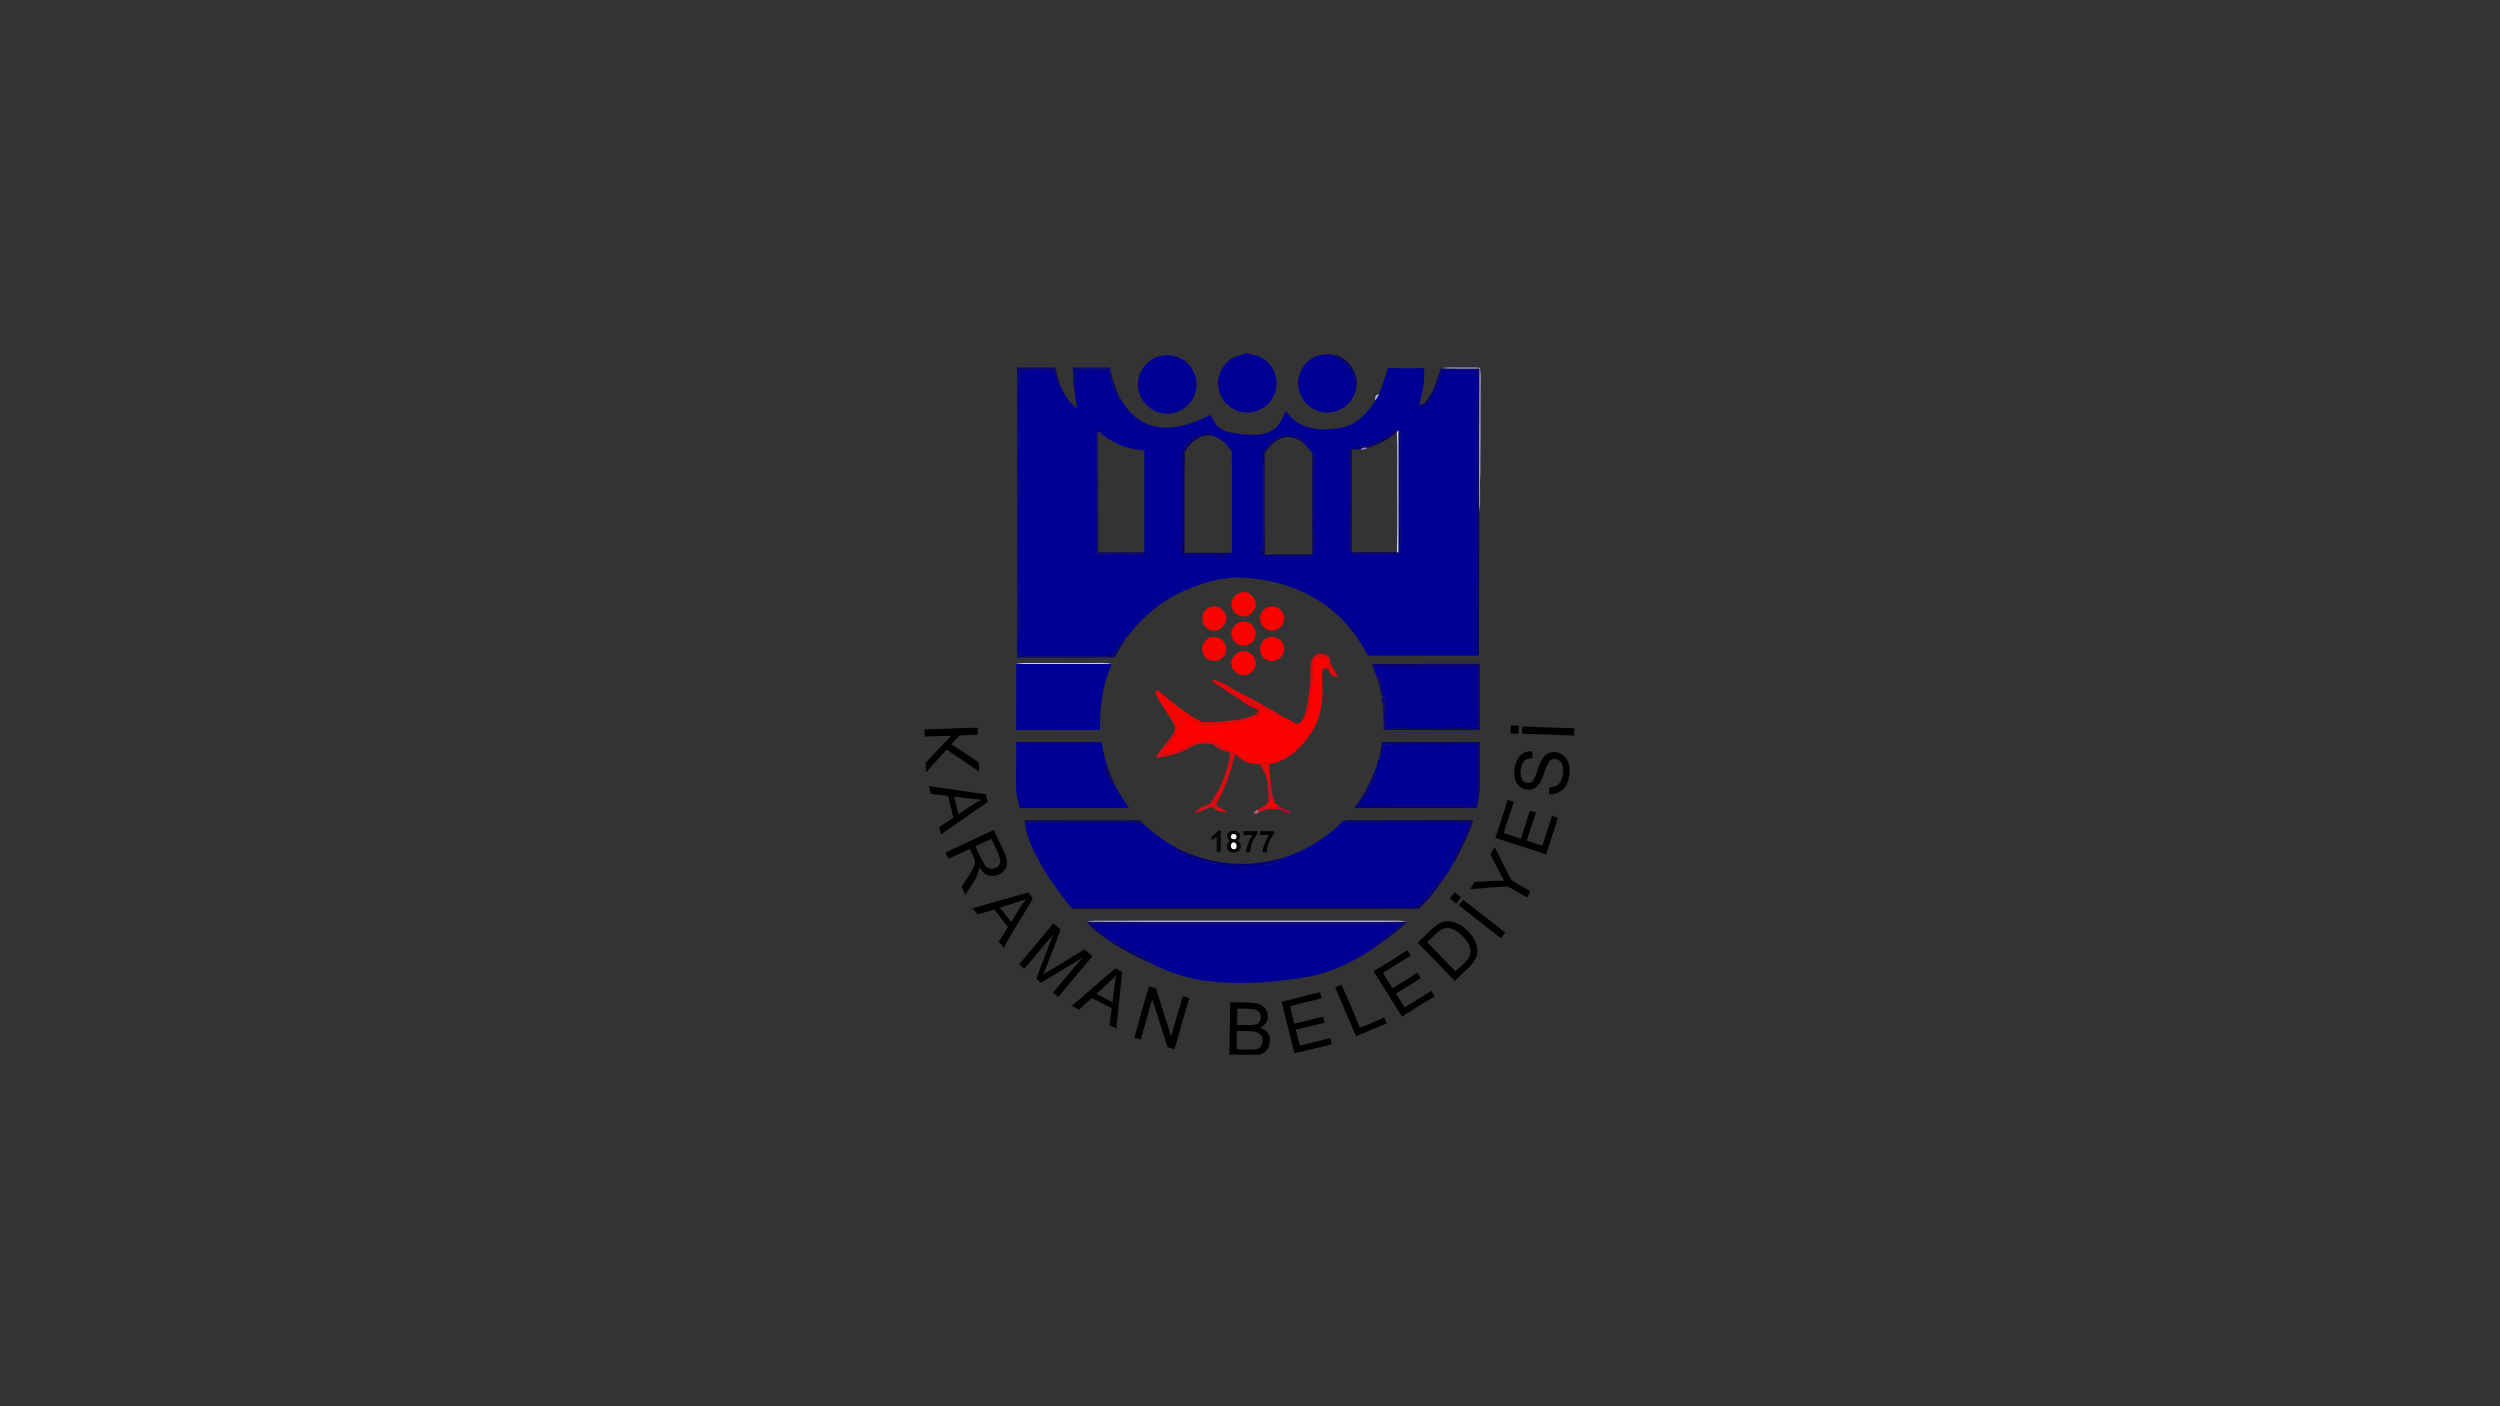 <?xml version="1.0" encoding="iso-8859-1"?>
<!-- Generator: Adobe Illustrator 29.7.1, SVG Export Plug-In . SVG Version: 9.03 Build 0)  -->
<svg version="1.1" id="Layer_1" xmlns="http://www.w3.org/2000/svg" xmlns:xlink="http://www.w3.org/1999/xlink" x="0px" y="0px"
	 viewBox="0 0 1920 1080" style="enable-background:new 0 0 1920 1080;" xml:space="preserve">
<rect x="0" y="0" width="1920" height="1080" fill="#333333" stroke="none"/>
<g>
	<path style="fill:#FFFFFF;" d="M946.17,647.23c3.67-2.02,5.3,4.73,1.64,5.12C945.15,652.62,944.52,648.79,946.17,647.23
		L946.17,647.23z"/>
	<path style="fill:#000094;" d="M957.24,271h0.55c3,1.43,6.41,1.64,9.45,2.98c4.88,2,8.84,5.94,11.02,10.73
		c4.34,8.89,1.92,20.54-5.73,26.84c-4.43,3.4-9.95,5.68-15.61,5.27c-10.63-0.45-20.21-9.21-21.25-19.86
		c-1.12-8.51,3.3-17.29,10.58-21.72C949.64,273.17,953.74,272.83,957.24,271 M1003.06,278.99c5.07-5.47,12.89-7.79,20.2-6.71
		c3.7,3.27,8.88,4.55,12.07,8.44c1.68,2.75,3.15,5.62,4.7,8.45c0.86,4.08,0.37,8.35,0.67,12.51c-3.81,12.04-19.07,18.99-30.45,13.04
		c-7.51-3.06-12.51-10.72-13.24-18.67C996.44,289.81,998.99,283.63,1003.06,278.99 M891.33,273.44c5.43-1.38,11.25-0.38,16.17,2.2
		c7.82,4.33,12.53,13.61,11.2,22.49c-1.08,11.43-12.39,20.47-23.72,19.53c-10.67-0.62-20.3-9.74-20.87-20.53
		C872.94,286.39,880.74,275.62,891.33,273.44 M1065.86,282.74c9.26,0.13,18.52,0.1,27.79,0.01c0.99,9.72-1.53,19.36-3.69,28.76
		c1.44-0.63,2.85-1.32,4.24-2.06c-0.89,1.12-1.79,2.23-2.67,3.36c6.59-2.15,8.52-9.33,11.35-14.87c2.17-4.19,2.21-9.29,4.88-13.21
		c2.26-1.08,4.87-0.86,7.32-0.95c6.24,0.16,12.49-0.11,18.74,0.19c2.37,7.8,1.2,16,1.06,23.99c-0.31,65.2-0.14,130.4-0.47,195.6
		c-27.96-0.02-55.92,0.07-83.88-0.04c-5.41-10.14-11.74-19.92-20.01-27.98c-18.44-18.91-44.38-29.24-70.44-31.49
		c-13.94-1.65-28.11,0.94-41.16,5.9c-19.53,6.61-37.03,18.98-49.95,35.04c-1.26,1.53-2.28,3.29-3.76,4.63
		c-2.54,1.65-4.74,3.8-6.09,6.54c-1.89,2.9-3.23,7.2-7.23,7.61c-8.61,1-17.29-0.22-25.93,0.22c-12-0.13-23.99,0.28-35.99,0.1
		c-2.77-0.16-6.51-0.18-7.8-3.18c-1-4.9,0.05-9.94-0.04-14.9c0.02-38.36-0.31-76.72,0.01-115.08c-0.13-8.64-0.4-17.28-0.08-25.91
		c0.18-19.95-0.49-39.9,0.24-59.85c7.76-1.78,15.85-2.25,23.74-1.15c5.69,0.57,4.36,7.89,7.86,11.07
		c3.06,7.04,6.67,14.43,13.51,18.56c-0.71-4.02-1.81-8-2-12.09c0.55-5.9-0.31-11.97,1.52-17.71c8.2-0.42,16.44-0.46,24.64,0.03
		c1.65,8.12,3.85,16.36,8.12,23.53c0.03-0.58,0.1-1.73,0.13-2.31c5.72,10.68,15.17,20.18,27.45,22.51
		c14.81,3.06,29.49-2.55,42.57-9.02c1.68,3.86,3.62,7.85,7.14,10.36c4.68,3.38,10.68,3.46,16.14,4.53
		c8.3,0.59,17.61,1.47,24.85-3.49c5.17-3.16,6.75-9.35,9.7-14.27c4.13,6.19,10.59,10.84,17.83,12.64c8.17,2.25,16.84,1.7,25.05-0.03
		c11.58-1.94,20-11.41,25.82-20.96c1.08-1.38,2.01-2.89,2.54-4.56C1061.71,296.29,1063.88,289.55,1065.86,282.74 M1069.78,330.76
		c-0.76,1.32-0.81,2.89-1.12,4.35l-0.07,0.05c-0.6,0.01-1.81,0.01-2.42,0.01c-4.77,2.19-9.24,5.05-14.16,6.9
		c-5.11,1.12-10.85,0.71-15.45,3.45c-0.84,3.06,0.19,6.34,0.06,9.49c-0.02,20.01,0.05,40.03-0.07,60.04
		c0.13,2.83-0.79,6.19,1.49,8.43l-0.02,0.71c0.71,1.08,1.7,1.58,2.98,1.49c9.21-0.28,18.44-0.53,27.65-0.06
		c2.17,0.12,4.3-0.3,6.42-0.7c0.2-1.61,0.36-3.23,0.46-4.85c-0.26-26.01-0.03-52.04-0.16-78.06c-0.17-3.9,1.05-7.98-0.58-11.71
		C1073.13,330.47,1071.32,330.06,1069.78,330.76 M843.17,330.78l0.02,0.83c-0.24,0.39-0.7,1.17-0.94,1.56
		c0.06,29.26-0.03,58.58,0.04,87.86c0,1.88,0.45,3.71,0.95,5.51c11.73-1.83,23.67-0.76,35.47-0.21c0.05-0.52,0.14-1.55,0.18-2.06
		c0.04-26.18,0.01-52.36,0-78.53C865.65,345.4,852.84,339.74,843.17,330.78 M919.39,334.79c-5.52,2.46-9.17,7.57-11.67,12.9
		c-0.16,3.13,0.81,6.21,0.73,9.36c-0.05,16.99-0.06,33.99,0.01,50.99c0.06,4.99-1.33,9.9-0.97,14.89c-0.05,1.43,1.24,2.65,2.65,2.62
		c8.44,0.56,16.93-0.28,25.38,0.29c0.06,1.03,0.13,2.06,0.2,3.1c1.68-0.67,3.11-1.79,4.38-3.05c1.58-0.16,3.16-0.28,4.75-0.41
		l-0.06-0.91l1.3,0.01c0.08-25.88,0.18-51.78-0.05-77.66c-3.17-5.77-8.58-10.36-14.9-12.33c-0.75-0.66-0.97-2.46-2.23-2.2
		C925.75,333.23,922.62,334.22,919.39,334.79 M976.68,338.68c-2.59,3.05-5.15,6.21-7.09,9.72c0.02,2.89,0.73,5.74,0.73,8.64
		c0.09,17.98,0,35.96,0.08,53.94c-0.04,3.63,0.36,7.3-0.31,10.89c-0.91,0.7-1.85,1.36-2.81,1.98c0.24,0.61,0.48,1.21,0.73,1.82
		c1.12-0.27,2.25-0.54,3.37-0.8l0.08,1.13l-0.72,0.84c12.03,0.99,24.14-0.22,36.17,0.79c0.01-0.46,0.03-1.38,0.03-1.84l0.94-0.01
		v-0.36c1.85-0.71,1.27-2.89,1.47-4.39c-0.01-24.08-0.29-48.18,0.15-72.25c-0.42-0.23-1.27-0.68-1.7-0.91
		c-1.86-2.47-4.07-4.64-6.04-7.02l1.21,0.62C997.7,332.55,984.06,332.42,976.68,338.68 M780.44,509.76
		c8.51,0.42,17.02,0.1,25.53,0.19c15.98-0.1,31.96,0.24,47.93-0.17c-6.88,15.95-9.87,33.56-8.98,50.89c-21.5-0.04-43,0.06-64.5-0.05
		C780.42,543.67,780.37,526.71,780.44,509.76 M1056.71,511.47c26.04-0.15,52.08-0.04,78.12-0.07c0.37,7.88-0.11,15.77,0.06,23.65
		c-0.19,7.83,0.5,15.68-0.22,23.5c-8.53,0.89-17.11,0.53-25.66,0.62c-11.32-0.07-22.65,0.14-33.97-0.22
		c-2.13-0.02-4.24,0.22-6.33,0.55c19.43,0.72,38.9,0.18,58.34,0.28c3.14,0.09,6.26,0.49,9.38,0.89
		c-24.51-0.02-49.02,0.01-73.53-0.01c1.74-0.26,3.49-0.52,5.24-0.77c-1.26-0.55-2.53-1.1-3.78-1.64c-0.5-3.74-0.94-7.53-0.52-11.3
		c0.2-2.88,0.87-5.86-0.07-8.68c-2.02-6.28-3.62-12.69-4.51-19.23c-0.37,0.5-1.12,1.5-1.49,2c-0.8-2.19-1.62-4.39-2.42-6.58
		C1055.69,513.71,1056.37,512.22,1056.71,511.47 M1061.55,535.14c1.39,1.52,1.54,3.61,0.8,5.48l-0.34,0.08
		C1061.24,539.08,1060.84,536.83,1061.55,535.14 M780.47,569.84c21.87,0.11,43.74-0.05,65.61,0.07c0.83,6.61,2.51,13.07,4.53,19.4
		c-0.72,0.88-1.43,1.77-2.14,2.67c2.57,3.96,3.92,9.26,8.14,11.83l0.27,0.16c2.86,5.93,6.62,11.35,10.43,16.69
		c-28.07-0.02-56.14,0.07-84.21-0.04c-0.79-4.89-2.85-9.59-2.71-14.6C780.48,593.96,780.32,581.89,780.47,569.84 M1062.87,571.71
		c20.36-0.8,40.75,0.13,61.12-0.4c3.43-0.13,6.85,0.07,10.27,0.41c0.85,6.38,0.51,12.83,0.51,19.26
		c-0.03,8.71,0.56,17.63-1.74,26.13c-0.44,2.55-3.56,2.5-5.55,2.19c-8.4-1.5-16.94-0.61-25.42-0.83c-15-0.18-30.02,0.48-44.99-0.51
		c-4.13,0.14-8.25,0.54-12.38,0.26c2.04-4.07,5.28-7.46,6.8-11.8c2.23-6,6.29-11.52,5.87-18.22c0.32-1.81,0.76-3.64,1.69-5.24
		C1061.7,579.78,1062.13,575.61,1062.87,571.71 M987.39,658.25c16.32-5.85,31.91-14.76,43.73-27.62c2.27,0.43,4.57,0.74,6.89,0.79
		c27.35-0.05,54.7-0.17,82.05-0.07c2.95,0.03,5.87,0.52,8.77,1.07c-3.07,11.02-10.36,20.26-13.22,31.36
		c-1.95,3.73-4.03,7.49-6.69,10.77c-6.94,4.27-9.93,12.2-15.73,17.62c-2.19,2.24-4.75,4.7-8.15,4.45
		c-54.35-0.25-108.7-0.03-163.05-0.12c-33.22,0.12-66.44-0.18-99.66,0.16h-0.03c-7.68-9.48-14.76-19.44-21.2-29.79
		c-6.19-10.9-12.53-22.24-13.9-34.94c3.26-0.46,6.54-0.8,9.83-0.76c23.34,0.37,46.68-0.01,70.02,0.03c3.93,0,7.81,0.76,11.53,2.01
		c7.89,7.48,16.91,13.63,26.43,18.87c-0.57,0.04-1.7,0.12-2.27,0.16c4.71,2.78,9.19,6.28,14.66,7.42
		c5.53,1.15,10.82,3.43,16.53,3.66c9.23,0.5,18.4,4.54,27.66,1.97c5.5-1.59,11.25-1.65,16.93-1.48c-0.22-0.37-0.67-1.11-0.89-1.48
		C981.21,661.88,984.66,660.69,987.39,658.25 M837.9,709.46c8.36-0.33,16.73-0.24,25.1-0.14c71.38-0.06,142.76,0.12,214.13-0.12
		c-5.78,6.17-13.92,9.71-18.85,16.69c-15.19,10.85-32.27,19.46-50.54,23.67c-27.55,4.99-55.92,7.29-83.75,3.39
		c-14.74-1.91-28.74-7.45-41.93-14.07c0.58,0.04,1.74,0.11,2.32,0.15c-3.03-1.77-6.06-3.52-9.04-5.36
		c-6.22-3.87-14.11-5.2-18.95-11.11c-1.23,0.21-2.46,0.41-3.69,0.62c-0.6-0.5-1.2-0.99-1.79-1.48c-0.28-2.28-2.49-3.32-4.09-4.58
		C843.53,714.95,840.56,712.35,837.9,709.46L837.9,709.46z"/>
	<path style="fill:#06046B;" d="M1023.26,272.28c13.2,1.84,22.33,16.9,17.44,29.4c-0.3-4.16,0.19-8.43-0.67-12.51
		c-1.55-2.83-3.02-5.7-4.7-8.45C1032.14,276.83,1026.96,275.55,1023.26,272.28 M1107.02,282.79c9.75,0.45,19.51,0.09,29.27,0.22
		c-0.15,36.76-0.46,73.52-0.16,110.28c0.02,36.77-0.34,73.54-0.3,110.32l-1.42-0.05c0.33-65.2,0.16-130.4,0.47-195.6
		c0.14-7.99,1.31-16.19-1.06-23.99c-6.25-0.3-12.5-0.03-18.74-0.19c-2.45,0.09-5.06-0.13-7.32,0.95c-2.67,3.92-2.71,9.02-4.88,13.21
		c-2.83,5.54-4.76,12.72-11.35,14.87c0.88-1.13,1.78-2.24,2.67-3.36c2-2.47,3.84-5.08,5.39-7.85
		C1102.82,295.63,1103.86,288.78,1107.02,282.79 M1069.78,330.76c1.54-0.7,3.35-0.29,5.01-0.46c1.63,3.73,0.41,7.81,0.58,11.71
		c0.13,26.02-0.1,52.05,0.16,78.06c-0.1,1.62-0.26,3.24-0.46,4.85c-2.12,0.4-4.25,0.82-6.42,0.7c-9.21-0.47-18.44-0.22-27.65,0.06
		c-1.28,0.09-2.27-0.41-2.98-1.49c11.59-0.23,23.19-0.11,34.79-0.07l1.2,0.02c0-31.21-0.01-62.42,0-93.63
		c-0.31,0.29-0.93,0.89-1.25,1.18c-1.31,1.2-2.68,2.34-4.1,3.42C1068.97,333.65,1069.02,332.08,1069.78,330.76 M919.39,334.79
		c3.23-0.57,6.36-1.56,9.52-2.4c1.26-0.26,1.48,1.54,2.23,2.2c-8.95-1.6-17.16,4.91-21.21,12.36c-0.44,25.87-0.05,51.77-0.19,77.64
		c11.68-0.05,23.36-0.03,35.05-0.02l0.06,0.91c-1.59,0.13-3.17,0.25-4.75,0.41c-1.27,1.26-2.7,2.38-4.38,3.05
		c-0.07-1.04-0.14-2.07-0.2-3.1c-8.45-0.57-16.94,0.27-25.38-0.29c-1.41,0.03-2.7-1.19-2.65-2.62c-0.36-4.99,1.03-9.9,0.97-14.89
		c-0.07-17-0.06-34-0.01-50.99c0.08-3.15-0.89-6.23-0.73-9.36C910.22,342.36,913.87,337.25,919.39,334.79 M976.68,338.68
		c7.38-6.26,21.02-6.13,26.29,2.79l-1.21-0.62c-4.64-3.97-11.16-6.83-17.22-4.41c-5.84,1.87-9.76,6.75-13.27,11.48
		c0.06,25.65-0.16,51.3,0.11,76.95c-1.12,0.26-2.25,0.53-3.37,0.8c-0.25-0.61-0.49-1.21-0.73-1.82c0.96-0.62,1.9-1.28,2.81-1.98
		c0.67-3.59,0.27-7.26,0.31-10.89c-0.08-17.98,0.01-35.96-0.08-53.94c0-2.9-0.71-5.75-0.73-8.64
		C971.53,344.89,974.09,341.73,976.68,338.68 M1052.01,342.07c4.92-1.85,9.39-4.71,14.16-6.9c0.61,0,1.82,0,2.42-0.01
		c-5.55,4.04-11.92,6.86-18.47,8.82c-1.88-0.5-3.87-0.19-5.37,1.07c-2.21,0.19-4.42,0.35-6.62,0.53c-0.09,25.97,0.1,51.93-0.09,77.9
		c-2.28-2.24-1.36-5.6-1.49-8.43c0.12-20.01,0.05-40.03,0.07-60.04c0.13-3.15-0.9-6.43-0.06-9.49
		C1041.16,342.78,1046.9,343.19,1052.01,342.07 M850.61,589.31c1.56,5.01,3.89,9.71,6,14.5c-4.22-2.57-5.57-7.87-8.14-11.83
		C849.18,591.08,849.89,590.19,850.61,589.31 M1031.12,630.63c2.86-1.07,5.97-0.58,8.95-0.67c30.45-0.02,60.89,0.04,91.33-0.04
		c-3.14,10.02-7.82,19.45-12.65,28.74c-0.88,1.8-1.83,3.58-3.14,5.12c2.86-11.1,10.15-20.34,13.22-31.36
		c-2.9-0.55-5.82-1.04-8.77-1.07c-27.35-0.1-54.7,0.02-82.05,0.07C1035.69,631.37,1033.39,631.06,1031.12,630.63 M1093.19,692.17
		c5.8-5.42,8.79-13.35,15.73-17.62c-5.56,8.35-11.75,16.49-19.15,23.27c-84.58,0.17-169.18,0.03-253.76,0.07
		c-4.26-0.2-8.6,0.39-12.8-0.28l-0.88-0.95c33.22-0.34,66.44-0.04,99.66-0.16c54.35,0.09,108.7-0.13,163.05,0.12
		C1088.44,696.87,1091,694.41,1093.19,692.17 M834.54,707.81c57.49,0.39,115,0.06,172.5,0.17c24.56-0.13,49.12,0.27,73.67-0.21
		c-6.88,6.72-14.45,12.77-22.43,18.12c4.93-6.98,13.07-10.52,18.85-16.69c-71.37,0.24-142.75,0.06-214.13,0.12
		c-8.37-0.1-16.74-0.19-25.1,0.14c2.66,2.89,5.63,5.49,8.92,7.66c1.6,1.26,3.81,2.3,4.09,4.58
		C844.84,717.86,839.05,713.45,834.54,707.81 M852.7,723.18c1.23-0.21,2.46-0.41,3.69-0.62c4.84,5.91,12.73,7.24,18.95,11.11
		c2.98,1.84,6.01,3.59,9.04,5.36c-0.58-0.04-1.74-0.11-2.32-0.15C871.73,734.76,862.16,728.97,852.7,723.18L852.7,723.18z"/>
	<path style="fill:#0A086F;" d="M781.07,282.14c9.77,0,19.55,0,29.33,0.01c1.01,4.36,2.3,8.64,3.5,12.94
		c-3.5-3.18-2.17-10.5-7.86-11.07c-7.89-1.1-15.98-0.63-23.74,1.15c-0.73,19.95-0.06,39.9-0.24,59.85
		c-0.32,8.63-0.05,17.27,0.08,25.91c-0.32,38.36,0.01,76.72-0.01,115.08c0.09,4.96-0.96,10,0.04,14.9c1.29,3,5.03,3.02,7.8,3.18
		c12,0.18,23.99-0.23,35.99-0.1c8.64-0.44,17.32,0.78,25.93-0.22c4-0.41,5.34-4.71,7.23-7.61c1.35-2.74,3.55-4.89,6.09-6.54
		c-3.22,4.98-6.29,10.18-9.18,15.27c-24.97,0.31-49.97,0.05-74.96,0.13C781.1,430.73,781.11,356.44,781.07,282.14 M842.25,333.17
		c0.24-0.39,0.7-1.17,0.94-1.56c0.18,30.87,0.03,61.75,0.07,92.63c11.88-0.03,23.75-0.08,35.63,0.03c-0.04,0.51-0.13,1.54-0.18,2.06
		c-11.8-0.55-23.74-1.62-35.47,0.21c-0.5-1.8-0.95-3.63-0.95-5.51C842.22,391.75,842.31,362.43,842.25,333.17 M1059.26,519.04
		c0.89,6.54,2.49,12.95,4.51,19.23c0.94,2.82,0.27,5.8,0.07,8.68c-0.42,3.77,0.02,7.56,0.52,11.3c1.25,0.54,2.52,1.09,3.78,1.64
		c-1.75,0.25-3.5,0.51-5.24,0.77l-0.43,0.06c0.58-6.7-0.49-13.46-0.12-20.1c0.74-1.87,0.59-3.96-0.8-5.48
		c-1.88-4.47-2.07-9.52-3.78-14.1C1058.14,520.54,1058.89,519.54,1059.26,519.04L1059.26,519.04z"/>
	<path style="fill:#080A71;" d="M823.93,282.18c9.55-0.1,19.09,0.01,28.64-0.03c1.18,7.98,4.05,15.59,7.25,22.95
		c-0.03,0.58-0.1,1.73-0.13,2.31c-4.27-7.17-6.47-15.41-8.12-23.53c-8.2-0.49-16.44-0.45-24.64-0.03
		c-1.83,5.74-0.97,11.81-1.52,17.71C824.28,295.16,824.14,288.66,823.93,282.18L823.93,282.18z"/>
	<path style="fill:#B7B9F2;" d="M1107.02,282.79c5.93-0.93,11.95-0.39,17.93-0.49c3.85,0.12,7.74-0.32,11.58,0.21
		c1.12,6.76,0.31,13.68,0.5,20.5c0.06,20.66-0.09,41.31-0.18,61.96c-0.64,9.43,0.55,18.94-0.72,28.32
		c-0.3-36.76,0.01-73.52,0.16-110.28C1126.53,282.88,1116.77,283.24,1107.02,282.79L1107.02,282.79z"/>
	<path style="fill:#AFB0E0;" d="M1056.37,307.37c-1.09-1.56,0.58-5.02,2.54-4.56C1058.38,304.48,1057.45,305.99,1056.37,307.37
		L1056.37,307.37z"/>
	<path style="fill:#C9CAFF;" d="M1072.76,331.69c0.32-0.29,0.94-0.89,1.25-1.18c-0.01,31.21,0,62.42,0,93.63l-1.2-0.02
		c0.64-24.04,0.11-48.09,0.3-72.14C1073.21,345.22,1073.06,338.45,1072.76,331.69L1072.76,331.69z"/>
	<path style="fill:#8384D4;" d="M1044.75,345.05c1.5-1.26,3.49-1.57,5.37-1.07C1048.63,345.29,1046.62,345.65,1044.75,345.05
		L1044.75,345.05z"/>
	<path style="fill:#07066B;" d="M1007.8,347.87c0.43,0.23,1.28,0.68,1.7,0.91c-0.44,24.07-0.16,48.17-0.15,72.25
		c-0.2,1.5,0.38,3.68-1.47,4.39C1007.75,399.57,1007.9,373.72,1007.8,347.87L1007.8,347.87z"/>
	<path style="fill:#060369;" d="M971.46,426c11.82-0.44,23.66-0.02,35.48-0.21c0,0.46-0.02,1.38-0.03,1.84
		c-12.03-1.01-24.14,0.2-36.17-0.79L971.46,426L971.46,426z"/>
	<path style="fill:#F80402;" d="M945.98,461.98c1.32-5.59,8.18-9.19,13.35-6.23c3.61,2.04,5.54,6.35,5.12,10.43
		c-1.55,2.68-3.22,5.82-6.46,6.68C951.63,475.34,944,468.6,945.98,461.98L945.98,461.98z"/>
	<path style="fill:#F80300;" d="M929.29,466.35c5.56-2.65,12.81,2.64,12.42,8.69c0.38,6.63-8.19,11.82-13.75,7.95
		C921.16,479.73,922.1,468.57,929.29,466.35L929.29,466.35z"/>
	<path style="fill:#F70400;" d="M974.26,466.2c4.53-1.81,10.17,1.3,11.45,5.94c1.66,4.32-0.86,9.79-5.27,11.28
		c-4.56,2.46-10.79-0.75-12.31-5.51C966.32,473.2,969.42,467.48,974.26,466.2L974.26,466.2z"/>
	<path style="fill:#F90302;" d="M951.26,478.22c4.34-2.13,10.19-0.07,12.08,4.44c3.35,5.59-1.79,13.82-8.36,13.13
		c-4.96,0.34-8.93-4.12-9.32-8.81C945.52,483.29,947.99,479.77,951.26,478.22L951.26,478.22z"/>
	<path style="fill:#F80302;" d="M972.94,490.04c5.31-2.7,12.31,0.88,13.05,6.82c1.73,7-6.64,13.27-12.98,9.92
		C965.92,504.09,966.09,492.94,972.94,490.04L972.94,490.04z"/>
	<path style="fill:#F50400;" d="M923.3,498.97c-0.49-4.07,2.39-7.28,5.51-9.41c3.34-0.5,7.1-0.62,9.74,1.88
		c4.56,3.72,4.17,11.99-1.17,14.81C931.89,510.03,923.2,505.78,923.3,498.97L923.3,498.97z"/>
	<path style="fill:#F70402;" d="M952.28,500.45c6.46-2.29,13.2,4.16,12.07,10.64c-1.14,3.74-4.32,7.19-8.39,7.45
		c-5.68,0.7-11.21-4.94-10.21-10.62C946.55,504.61,949.09,501.67,952.28,500.45L952.28,500.45z"/>
	<path style="fill:#DF080E;" d="M1009.21,504.09c2.66-3.7,8.23-2.33,11.11,0.38c2.02,1.76,0.76,4.82,2.36,6.82
		c1.81,2.69,3.55,5.44,5.12,8.28c-3.51,0.97-6.41-1.35-7.48-4.56l0.31-1.39c0.01-2.98-0.43-6.38-2.53-8.63
		c-2.42-1.14-6.12-1.26-7.77,1.23c-2.88,3.97-2.19,9.15-2.3,13.77c0.16,4.37-0.51,8.69-1.34,12.97c-1.21,6.27-0.41,13.59-5.31,18.48
		c2.9-9.56,4.06-19.54,4.95-29.46C1006.77,515.98,1005.13,509.2,1009.21,504.09L1009.21,504.09z"/>
	<path style="fill:#FD0100;" d="M1010.33,506.22c1.65-2.49,5.35-2.37,7.77-1.23c2.1,2.25,2.54,5.65,2.53,8.63
		c-1.62-0.44-3.27-0.52-4.83,0.16c-0.97,7.69,0.37,15.44-0.4,23.16c-0.94,7.88-2.3,15.99-6.53,22.86c-5.71,9.32-13,18.1-22.8,23.29
		c-3.58,1.79-7.44,3.35-11.48,3.56c-3.21-0.29-6.47-0.99-9.67-0.17c-6.68,0.73-12.34-3.79-16.97-8.01c-2.94-1.67-6.19-2.74-9.08-4.5
		c-2.81-1.55-5.47-3.71-8.77-4.03c-3.66-0.42-7.39-0.35-11.04,0.19c-3.15,0.53-5.7,2.59-8.49,4c-5.81,3.19-12.37,4.52-18.82,5.76
		c2.88-5.78,7.7-10.26,10.67-15.98c2.74-4.92,5.08-10.29,9.88-13.6c3.55,2.14,6.28,6.4,10.93,5.91c9.62,0.54,19.26-0.29,28.75-1.83
		c5.04-0.88,9.87-2.76,14.48-4.93c2.16-0.58,2.87-3.57,1.48-5.21c-2.67-1.8-5.76-2.9-8.39-4.8c10.34,1.9,17.77,11.27,28.31,12.32
		c3.07,0.55,5.04,3.55,8.09,4.09c2.85,0.3,3.94-2.58,5.43-4.42c4.9-4.89,4.1-12.21,5.31-18.48c0.83-4.28,1.5-8.6,1.34-12.97
		C1008.14,515.37,1007.45,510.19,1010.33,506.22L1010.33,506.22z"/>
	<path style="fill:#CFCAFE;" d="M779.61,509.71c5.47-0.79,11-0.5,16.51-0.51c14.64,0.03,29.29-0.07,43.93-0.02
		c4.62,0.09,9.3-0.45,13.85,0.6c-15.97,0.41-31.95,0.07-47.93,0.17c-8.51-0.09-17.02,0.23-25.53-0.19L779.61,509.71L779.61,509.71z"
		/>
	<path style="fill:#080571;" d="M1053.48,509.84c27.65-0.08,55.29,0.06,82.94-0.07c-0.01,16.96-0.03,33.93,0.01,50.9
		c-3.12-0.4-6.24-0.8-9.38-0.89c-19.44-0.1-38.91,0.44-58.34-0.28c2.09-0.33,4.2-0.57,6.33-0.55c11.32,0.36,22.65,0.15,33.97,0.22
		c8.55-0.09,17.13,0.27,25.66-0.62c0.72-7.82,0.03-15.67,0.22-23.5c-0.17-7.88,0.31-15.77-0.06-23.65
		c-26.04,0.03-52.08-0.08-78.12,0.07c-0.34,0.75-1.02,2.24-1.36,2.99C1054.72,512.91,1054.11,511.37,1053.48,509.84L1053.48,509.84z
		"/>
	<path style="fill:#E9070B;" d="M931,522.1c7.18,0.83,13,5.47,19.15,8.83c12.78,6.54,25.41,13.44,37.71,20.84
		c-10.54-1.05-17.97-10.42-28.31-12.32c2.63,1.9,5.72,3,8.39,4.8c1.39,1.64,0.68,4.63-1.48,5.21c-4.61,2.17-9.44,4.05-14.48,4.93
		c-9.49,1.54-19.13,2.37-28.75,1.83l-0.79-1.62c6.89,0.05,13.79-0.03,20.62-0.98c7.61-0.37,15.16-2.03,22.02-5.42
		c0.55-0.77,1.1-1.54,1.66-2.31c-2.39-2.59-6.18-2.61-8.9-4.66c-7.99-5.72-16.34-10.88-24.5-16.33
		C932.25,524.25,931.38,523.32,931,522.1L931,522.1z"/>
	<path style="fill:#F40501;" d="M887.57,530.59c0.49-0.04,1.47-0.12,1.96-0.16c10.29,8.61,20.66,17.4,32.62,23.61l0.29,0.56
		l0.79,1.62c-4.65,0.49-7.38-3.77-10.93-5.91c-4.8,3.31-7.14,8.68-9.88,13.6c-1.64-1.48,0.13-3.21,0.07-4.89
		c0.12-1.71-1.06-3.13-1.78-4.58c-4.06-6.72-8.53-13.2-12.46-20.01C887.51,533.28,887.71,531.87,887.57,530.59L887.57,530.59z"/>
	<path d="M1160.33,557.15c2.04,0.04,4.09,0.08,6.15,0.14c-0.09,2.1-0.17,4.2-0.24,6.3c-2.02-0.06-4.04-0.13-6.05-0.17
		C1160.22,561.32,1160.28,559.24,1160.33,557.15 M710,560.27c13.61-0.67,27.23-0.97,40.85-1.45c0.02,1.84,0.04,3.67,0.05,5.51
		c-4.61,0.07-9.21,0.29-13.82,0.42c-2.21,2.27-4.48,4.5-6.46,6.98c7.07,4.5,14.12,9.06,21.08,13.73c0.1,2.39,0.17,4.79,0.25,7.19
		c-8.19-5.83-16.57-11.37-24.88-17.02c-5.35,5.87-10.71,11.74-15.92,17.72c-0.12-2.46-0.2-4.93-0.3-7.39
		c6.44-7,12.99-13.9,19.54-20.8c-6.71-0.05-13.41,0.36-20.11,0.54C710.19,563.88,710.09,562.08,710,560.27 M1168.99,557.96
		c13.34,0.43,26.69,0.9,40.03,1.37v5.56c-13.37-0.55-26.74-1.02-40.11-1.42C1168.93,561.63,1168.96,559.8,1168.99,557.96
		 M1166.44,581.58c2.36-3.32,6.51-4.76,10.47-4.65c-0.02,1.74-0.05,3.49-0.07,5.24c-2.51,0.32-5.39,0.68-6.85,3.04
		c-2.41,3.76-2.82,8.81-1.27,12.98c1.22,3.27,5.88,4.24,8.36,1.83c4.05-6.1,4.2-14.2,9.46-19.62c4.24-4.38,12.21-3.39,15.75,1.42
		c4.11,4.9,3.61,11.92,2.04,17.72c-1.66,6.34-8.02,11.12-14.65,10.39c0.04-1.73,0.07-3.45,0.09-5.17c2.8-0.27,5.98-0.69,7.74-3.18
		c3.13-4.2,3.96-10.21,2-15.07c-1.5-3.74-7.11-4.99-9.66-1.63c-4.16,5.93-4.28,14.15-9.69,19.32c-5.15,4.82-14.56,1.66-16.34-5.01
		C1162.21,593.35,1162.82,586.57,1166.44,581.58 M713.45,603.71c14.58,1.96,29.1,4.35,43.68,6.28c0.49,1.98,0.95,3.97,1.38,5.97
		c-12.05,8.11-23.78,16.68-35.77,24.87c-0.51-1.83-0.99-3.65-1.47-5.47c3.53-2.61,7.33-4.82,10.93-7.32
		c-1.32-5.59-2.72-11.15-4.07-16.73c-4.43-0.6-8.87-1.07-13.3-1.64C714.39,607.68,713.92,605.69,713.45,603.71 M732.71,611.85
		c1.07,4.55,2.35,9.05,3.52,13.58c5.76-3.94,11.32-8.44,17.77-11.19C746.9,613.47,739.8,612.74,732.71,611.85 M1157.82,614.44
		c1.59,0.43,3.15,0.89,4.74,1.35c-2.34,8.13-5.61,15.96-7.73,24.15c4.51,1.09,8.84,2.77,13.23,4.26c2.22-7.19,4.65-14.32,6.84-21.52
		c1.55,0.42,3.11,0.86,4.67,1.31c-2.15,7.28-4.85,14.37-7.04,21.63c4.01,1.25,8.01,2.52,11.99,3.87c2.62-7.61,4.98-15.3,7.43-22.96
		c1.54,0.51,3.1,0.98,4.62,1.57c-3.01,9.36-6.26,18.64-9.12,28.05c-13.02-4.25-26.02-8.5-39.06-12.69
		C1151.82,633.88,1154.82,624.16,1157.82,614.44 M726.12,654.73c12.4-5.76,24.74-11.66,37.19-17.32c2.12,4.65,4.17,9.33,6.48,13.89
		c1.69,3.7,3.72,7.49,3.65,11.67c-0.46,6.56-7.8,11.33-14.03,9.44c-3.37-0.81-5.44-3.8-7.4-6.4c-0.64,8.19-6.61,14.55-10.76,21.24
		c-0.9-2.05-1.81-4.09-2.65-6.17c3.21-5.52,7.46-10.48,9.74-16.5c1.59-4.56-1.89-8.54-3.36-12.6c-5.5,2.49-11.02,4.95-16.47,7.55
		C727.71,657.93,726.92,656.33,726.12,654.73 M749.14,649.92c2.34,4.92,4.42,10.02,7.33,14.63c3.12,4.93,12.02,2.51,11.74-3.51
		c-0.77-6-4.53-11.12-6.62-16.72C757.38,646.05,753.28,648.03,749.14,649.92 M1144.71,656.05c1.07-1.87,2.14-3.74,3.19-5.62
		c4.46,8.29,8.01,17.08,12.74,25.22c4.61,3.41,9.87,5.8,14.71,8.85c-0.87,1.59-1.73,3.18-2.57,4.79c-4.94-2.87-9.76-5.98-14.9-8.47
		c-9.57,0.23-19.12,1.61-28.71,1.95c1.05-1.83,2.12-3.63,3.21-5.43c7.58-0.38,15.14-0.9,22.73-1.17
		C1151.4,669.59,1148.03,662.83,1144.71,656.05 M746.73,697.63c14.33-4.22,28.74-8.21,43.13-12.19c1.03,1.64,2.16,3.21,3.3,4.77
		c-7.41,12.88-15.67,25.28-22.63,38.42c-0.34-2.3-2.2-3.78-3.52-5.52c2.42-3.73,5.07-7.33,7.1-11.3
		c-3.61-4.37-7.07-8.86-10.55-13.33c-4.23,1.25-8.42,2.58-12.65,3.83C749.58,700.69,748.25,699.06,746.73,697.63 M788.1,690.53
		c-6.63,2.48-13.49,4.26-20.16,6.61c3.2,3.42,5.61,7.49,8.83,10.89C780.43,702.12,783.56,695.84,788.1,690.53 M1123.73,691.07
		c10.83,8.33,21.58,16.78,32.31,25.24c-1.1,1.39-2.19,2.78-3.28,4.18c-10.88-8.28-21.62-16.75-32.33-25.24
		C1121.53,693.86,1122.63,692.47,1123.73,691.07 M1104.04,709.97c6.11-4.33,14.52-2.43,19.95,2.12
		c5.63,4.66,10.96,11.23,10.61,18.95c0.02,4.58-3.11,8.27-6.05,11.46c-3.74,3.61-7.61,7.08-11.17,10.88
		c-9.66-9.65-18.89-19.74-28.58-29.37C1093.9,719.36,1098.39,713.96,1104.04,709.97 M1096.05,723.69
		c7.48,7.27,14.35,15.16,21.92,22.34c3.27-3.43,7.07-6.39,9.89-10.22c2.76-4.35,1.14-10.06-1.92-13.82
		c-3.75-4.63-8.79-9.21-15.06-9.41C1104.47,713.75,1100.68,719.68,1096.05,723.69 M782.63,740.63c8.83-10.43,17.7-20.81,26.3-31.42
		c1.9,1.51,3.79,3.03,5.61,4.65c-4.35,11.55-8.56,23.16-13.39,34.52c10.64-6.26,21.07-12.85,31.62-19.26
		c2.03,1.81,4.11,3.56,6.2,5.3c-8.88,10.26-17.43,20.81-26.21,31.16c-1.39-1.05-2.77-2.1-4.14-3.16
		c7.51-8.93,14.98-17.91,22.55-26.79c-10.57,6.26-20.97,12.79-31.54,19.05c-1.24-0.94-2.46-1.92-3.69-2.84
		c3.83-11.51,8.68-22.64,12.73-34.07c-7.27,8.77-14.58,17.51-22,26.14C785.32,742.81,783.98,741.72,782.63,740.63 M1054.86,745.93
		c8.76-5.15,17.34-10.61,25.86-16.14c0.91,1.38,1.85,2.76,2.77,4.16c-7.28,4.15-14.11,9.04-21.44,13.1
		c2.23,4.16,5.21,7.87,7.39,12.07c6.3-4.2,12.91-7.91,19.21-12.1c0.84,1.37,1.66,2.76,2.52,4.14c-6.43,3.94-12.71,8.11-19.2,11.94
		c2.26,3.53,4.5,7.07,6.8,10.57c6.9-4.13,13.63-8.53,20.48-12.72c0.86,1.39,1.7,2.79,2.5,4.23c-8.45,4.98-16.66,10.35-24.99,15.52
		C1069.32,769.19,1062.2,757.49,1054.86,745.93 M823.08,772.54c11.33-9.47,22.31-19.34,33.61-28.84c1.71,0.88,3.41,1.78,5.1,2.72
		c-1.44,14.49-3.05,28.97-4.44,43.46c-1.74-0.81-3.46-1.64-5.19-2.46c0.48-4.41,1.15-8.81,1.61-13.22
		c-5.04-2.57-10.17-4.95-15.13-7.67c-3.42,2.84-6.72,5.81-9.94,8.88C826.82,774.46,824.94,773.51,823.08,772.54 M841.97,763.21
		c4.15,2.19,8.29,4.4,12.45,6.57c1.04-6.95,1.22-14.05,3.03-20.87C852.47,753.85,847.39,758.73,841.97,763.21 M882.42,757.57
		c1.79,0.54,3.58,1.06,5.38,1.57c3.72,12.32,7.93,24.5,11.54,36.85c3.04-10.35,6.12-20.69,9.12-31.06c1.64,0.54,3.27,1.09,4.92,1.65
		c-4.04,12.97-7.41,26.14-11.26,39.17c-1.79-0.49-3.58-0.98-5.35-1.47c-4.1-12.22-7.75-24.59-11.88-36.8
		c-2.81,10.29-5.94,20.49-8.79,30.76c-1.65-0.44-3.29-0.88-4.93-1.3C874.72,783.76,878.57,770.66,882.42,757.57 M1025.49,758.3
		c1.61-0.69,3.19-1.43,4.79-2.15c4.9,10.86,9.47,21.87,14,32.89c6.59-1.61,12.51-5.13,18.82-7.55c0.59,1.53,1.19,3.06,1.76,4.62
		c-7.91,3.01-15.55,6.64-23.38,9.81C1036.03,783.43,1030.72,770.88,1025.49,758.3 M984.31,769.41c9.9-2.2,19.56-5.33,29.51-7.31
		c0.38,1.51,0.77,3.02,1.16,4.54c-7.93,2.31-16.13,3.71-23.99,6.21c0.67,4.51,2.09,8.86,3.01,13.33c7.47-1.42,14.71-3.82,22.14-5.43
		c0.34,1.61,0.65,3.22,0.98,4.84c-7.32,1.68-14.6,3.57-21.92,5.24c0.99,4.07,1.94,8.15,3.09,12.18c7.84-1.72,15.57-3.91,23.39-5.69
		c0.36,1.58,0.75,3.19,1.12,4.78c-9.58,2.26-19.14,4.66-28.74,6.85C991.03,795.71,987.39,782.63,984.31,769.41 M944.82,769.76
		c6.68,0.29,13.41-0.21,20.04,0.73c5.53,0.77,9.97,6.55,8.61,12.11c-0.44,3.04-3.03,4.96-5.3,6.69c2.16,1.18,4.73,2.2,5.81,4.61
		c3.42,5.9,0.25,14.48-6.56,16.1h-23.27C944.36,796.59,944.69,783.18,944.82,769.76 M950.32,774.67c-0.11,4.16-0.23,8.33-0.19,12.5
		c4.65-0.13,9.36,0.5,13.97-0.33c5.38-0.8,5.69-9.88,0.57-11.27C959.99,774.3,955.11,774.68,950.32,774.67 M949.9,791.78
		c0.03,4.71-0.1,9.41-0.21,14.12c5.04,0.04,10.13,0.54,15.14-0.1c5.89-1.22,6.57-10.49,1.08-12.81
		C960.79,791.33,955.21,792.07,949.9,791.78L949.9,791.78z"/>
	<path style="fill:#D90E13;" d="M901.39,562.93l1.03,0.98c-2.97,5.72-7.79,10.2-10.67,15.98c6.45-1.24,13.01-2.57,18.82-5.76
		c2.79-1.41,5.34-3.47,8.49-4c3.65-0.54,7.38-0.61,11.04-0.19c3.3,0.32,5.96,2.48,8.77,4.03c2.89,1.76,6.14,2.83,9.08,4.5l0.43,1.04
		c-2.89,12.07-6.44,24.18-12.76,34.96c-0.48,1.32-1.88,2.68-1.31,4.15c2.84,1.81,5.9,3.26,8.59,5.31c-3.85-0.2-8.1-0.54-10.88-3.58
		c-5.47-1.18-9.35,3.95-14.59,4.04c2.59-2.88,5.86-5.22,9.67-6.11c3.34-0.92,4.49-4.55,6.08-7.23c6.53-9.68,9.67-21.2,11.74-32.56
		c-4.73-1.77-9.5-3.63-13.51-6.78c-3.33-1.12-7.01-0.87-10.45-0.37c-5.52,0.71-9.63,4.96-14.84,6.59
		c-6.03,1.9-12.17,3.89-18.55,4.02C891.2,574.91,897.3,569.64,901.39,562.93L901.39,562.93z"/>
	<path style="fill:#060378;" d="M1061.48,569.92c24.99-0.09,49.98-0.05,74.97-0.01c-0.07,11.35-0.04,22.71-0.02,34.07
		c0.18,5.63-1.45,11.08-1.99,16.65c-31.47,0.07-62.95,0.03-94.42,0.01c7.74-9.63,13.05-20.92,17.34-32.44
		c0.42,6.7-3.64,12.22-5.87,18.22c-1.52,4.34-4.76,7.73-6.8,11.8c4.13,0.28,8.25-0.12,12.38-0.26c14.97,0.99,29.99,0.33,44.99,0.51
		c8.48,0.22,17.02-0.67,25.42,0.83c1.99,0.31,5.11,0.36,5.55-2.19c2.3-8.5,1.71-17.42,1.74-26.13c0-6.43,0.34-12.88-0.51-19.26
		c-3.42-0.34-6.84-0.54-10.27-0.41c-20.37,0.53-40.76-0.4-61.12,0.4c-0.74,3.9-1.17,8.07-3.82,11.25
		C1059.78,578.6,1060.91,574.31,1061.48,569.92L1061.48,569.92z"/>
	<path style="fill:#E70A0A;" d="M964.92,586.48c3.2-0.82,6.46-0.12,9.67,0.17c0.27,4.5,0.79,8.99,1.15,13.5l-1.29,0.7l-0.51,0.28
		l-0.57-0.18c-0.74-2.48-0.47-5.31-2.08-7.48c-1.33-1.86-2.54-3.84-2.74-6.17c-1.55-0.16-3.09-0.35-4.63-0.57L964.92,586.48
		L964.92,586.48z"/>
	<path style="fill:#CA111F;" d="M973.94,601.13l0.51-0.28l1.51-0.79c0.31,3.94,0.83,7.86,1.52,11.75c-1.09,1.38-2.17,2.76-3.29,4.12
		c0.14-4.73-0.85-9.43-0.57-14.15L973.94,601.13 M968.92,619.97c2.84-0.71,5.74-0.09,8.58,0.3c-1.45,0.44-2.88,0.87-4.32,1.32
		c-2.13,0.73-4.25,1.48-6.43,2.03c-0.23-0.4-0.68-1.19-0.9-1.59C966.83,621.28,967.86,620.6,968.92,619.97L968.92,619.97z"/>
	<path style="fill:#F70500;" d="M974.19,615.93c1.12-1.36,2.2-2.74,3.29-4.12c0.36,1.45,0.75,2.89,1.13,4.34
		c1.11,0.91,2.21,1.82,3.31,2.75c-0.71,0.33-2.14,0.99-2.85,1.32c1.09,0.43,2.18,0.86,3.28,1.3c-3.05-0.21-6.12-0.3-9.17,0.07
		c1.44-0.45,2.87-0.88,4.32-1.32c-2.84-0.39-5.74-1.01-8.58-0.3l-0.91,0.18C970.53,619.53,972.73,618.08,974.19,615.93
		L974.19,615.93z"/>
	<path style="fill:#A70F2C;" d="M981.92,618.9c2.81,1.59,5.72,2.98,8.78,4.01c-0.01,0.39-0.04,1.16-0.05,1.54
		c-1.22,0.01-2.45,0.03-3.66,0.03c-0.91-1.78-2.97-2.21-4.64-2.96c-1.1-0.44-2.19-0.87-3.28-1.3
		C979.78,619.89,981.21,619.23,981.92,618.9L981.92,618.9z"/>
	<path style="fill:#B1646D;" d="M963.32,624.86c-0.52-1.33,1.29-2.79,2.53-2.83c0.22,0.4,0.67,1.19,0.9,1.59
		C966.15,624.7,964.48,625.34,963.32,624.86L963.32,624.86z"/>
	<path style="fill:#0A0963;" d="M786.89,629.91c29.06,0.13,58.12-0.01,87.18,0.07c2.09-0.16,3.14,2.05,4.51,3.23
		c-3.72-1.25-7.6-2.01-11.53-2.01c-23.34-0.04-46.68,0.34-70.02-0.03c-3.29-0.04-6.57,0.3-9.83,0.76
		C787.12,631.43,786.97,630.42,786.89,629.91L786.89,629.91z"/>
	<path style="fill:#080808;" d="M930.35,642.46c2.76-1.16,3.9-4.79,7.17-4.71c0.01,5.58,0.01,11.17-0.01,16.75
		c-0.77,0.01-2.33,0.01-3.1,0.02c0-3.82,0.01-7.63,0.02-11.44c-1.32,0.69-2.63,1.4-3.94,2.09
		C930.46,644.5,930.39,643.14,930.35,642.46L930.35,642.46z"/>
	<path style="fill:#070707;" d="M943.94,638.77c2.4-0.84,5.62-1.47,7.49,0.73c1.7,1.73,1.14,4.69-0.77,6.04
		c1.76,1.58,3.06,4.03,1.85,6.37c-1.7,4.4-9.55,3.75-10.27-1.02c-0.56-2.14,0.84-3.84,2.11-5.36c-1.58-0.96-1.75-2.72-1.98-4.37
		C942.76,640.56,943.55,639.37,943.94,638.77 M945.45,642.16c-0.6,2.31,2.01,2.55,3.61,2.23c0.18-0.61,0.53-1.83,0.7-2.43
		C948.82,640.33,945.66,639.72,945.45,642.16 M946.17,647.23c-1.65,1.56-1.02,5.39,1.64,5.12
		C951.47,651.96,949.84,645.21,946.17,647.23L946.17,647.23z"/>
	<path style="fill:#010302;" d="M954.8,638.38c3.65-0.1,7.31-0.07,10.96-0.04c-0.01,0.54-0.03,1.6-0.04,2.14
		c-3.46,3.83-5.32,8.85-5.64,13.97c-1,0.02-1.98,0.05-2.97,0.09c0.23-4.82,2.12-9.34,4.86-13.26c-2.34-0.03-4.67-0.03-6.99-0.02
		C954.92,640.29,954.86,639.34,954.8,638.38L954.8,638.38z"/>
	<path style="fill:#000100;" d="M967.74,638.37c3.56-0.07,7.13-0.06,10.69-0.02c-0.01,0.54-0.04,1.63-0.05,2.17
		c-3.3,3.96-5.2,8.9-5.55,14.04c-0.77-0.03-2.33-0.07-3.1-0.09c0.24-4.88,2.41-9.26,5.01-13.28c-2.34,0.05-4.68,0.06-7.02,0.05
		C967.73,640.28,967.73,639.32,967.74,638.37L967.74,638.37z"/>
	<path style="fill:#FDFDFD;" d="M945.45,642.16c0.21-2.44,3.37-1.83,4.31-0.2c-0.17,0.6-0.52,1.82-0.7,2.43
		C947.46,644.71,944.85,644.47,945.45,642.16L945.45,642.16z"/>
	<path style="fill:#03027D;" d="M902.74,652.24c0.57-0.04,1.7-0.12,2.27-0.16c13.84,6.35,28.75,10.78,44.06,11.26
		c12.98,0.73,25.9-1.48,38.32-5.09c-2.73,2.44-6.18,3.63-9.76,4.08c0.22,0.37,0.67,1.11,0.89,1.48c-5.68-0.17-11.43-0.11-16.93,1.48
		c-9.26,2.57-18.43-1.47-27.66-1.97c-5.71-0.23-11-2.51-16.53-3.66C911.93,658.52,907.45,655.02,902.74,652.24L902.74,652.24z"/>
	<path style="fill:#010101;" d="M1113.39,690.19c1.27-1.62,2.47-3.3,3.83-4.86c1.78,1.04,3.27,2.49,4.91,3.74
		c-1.26,1.61-2.51,3.23-3.69,4.9C1116.77,692.68,1115.07,691.45,1113.39,690.19L1113.39,690.19z"/>
	<path style="fill:#C6C8FF;" d="M834.54,707.81c2.14-0.36,4.29-0.66,6.47-0.71c75-0.07,150.01,0.01,225.01-0.02
		c4.9-0.04,9.85-0.28,14.69,0.69c-24.55,0.48-49.11,0.08-73.67,0.21C949.54,707.87,892.03,708.2,834.54,707.81L834.54,707.81z"/>
</g>
</svg>
